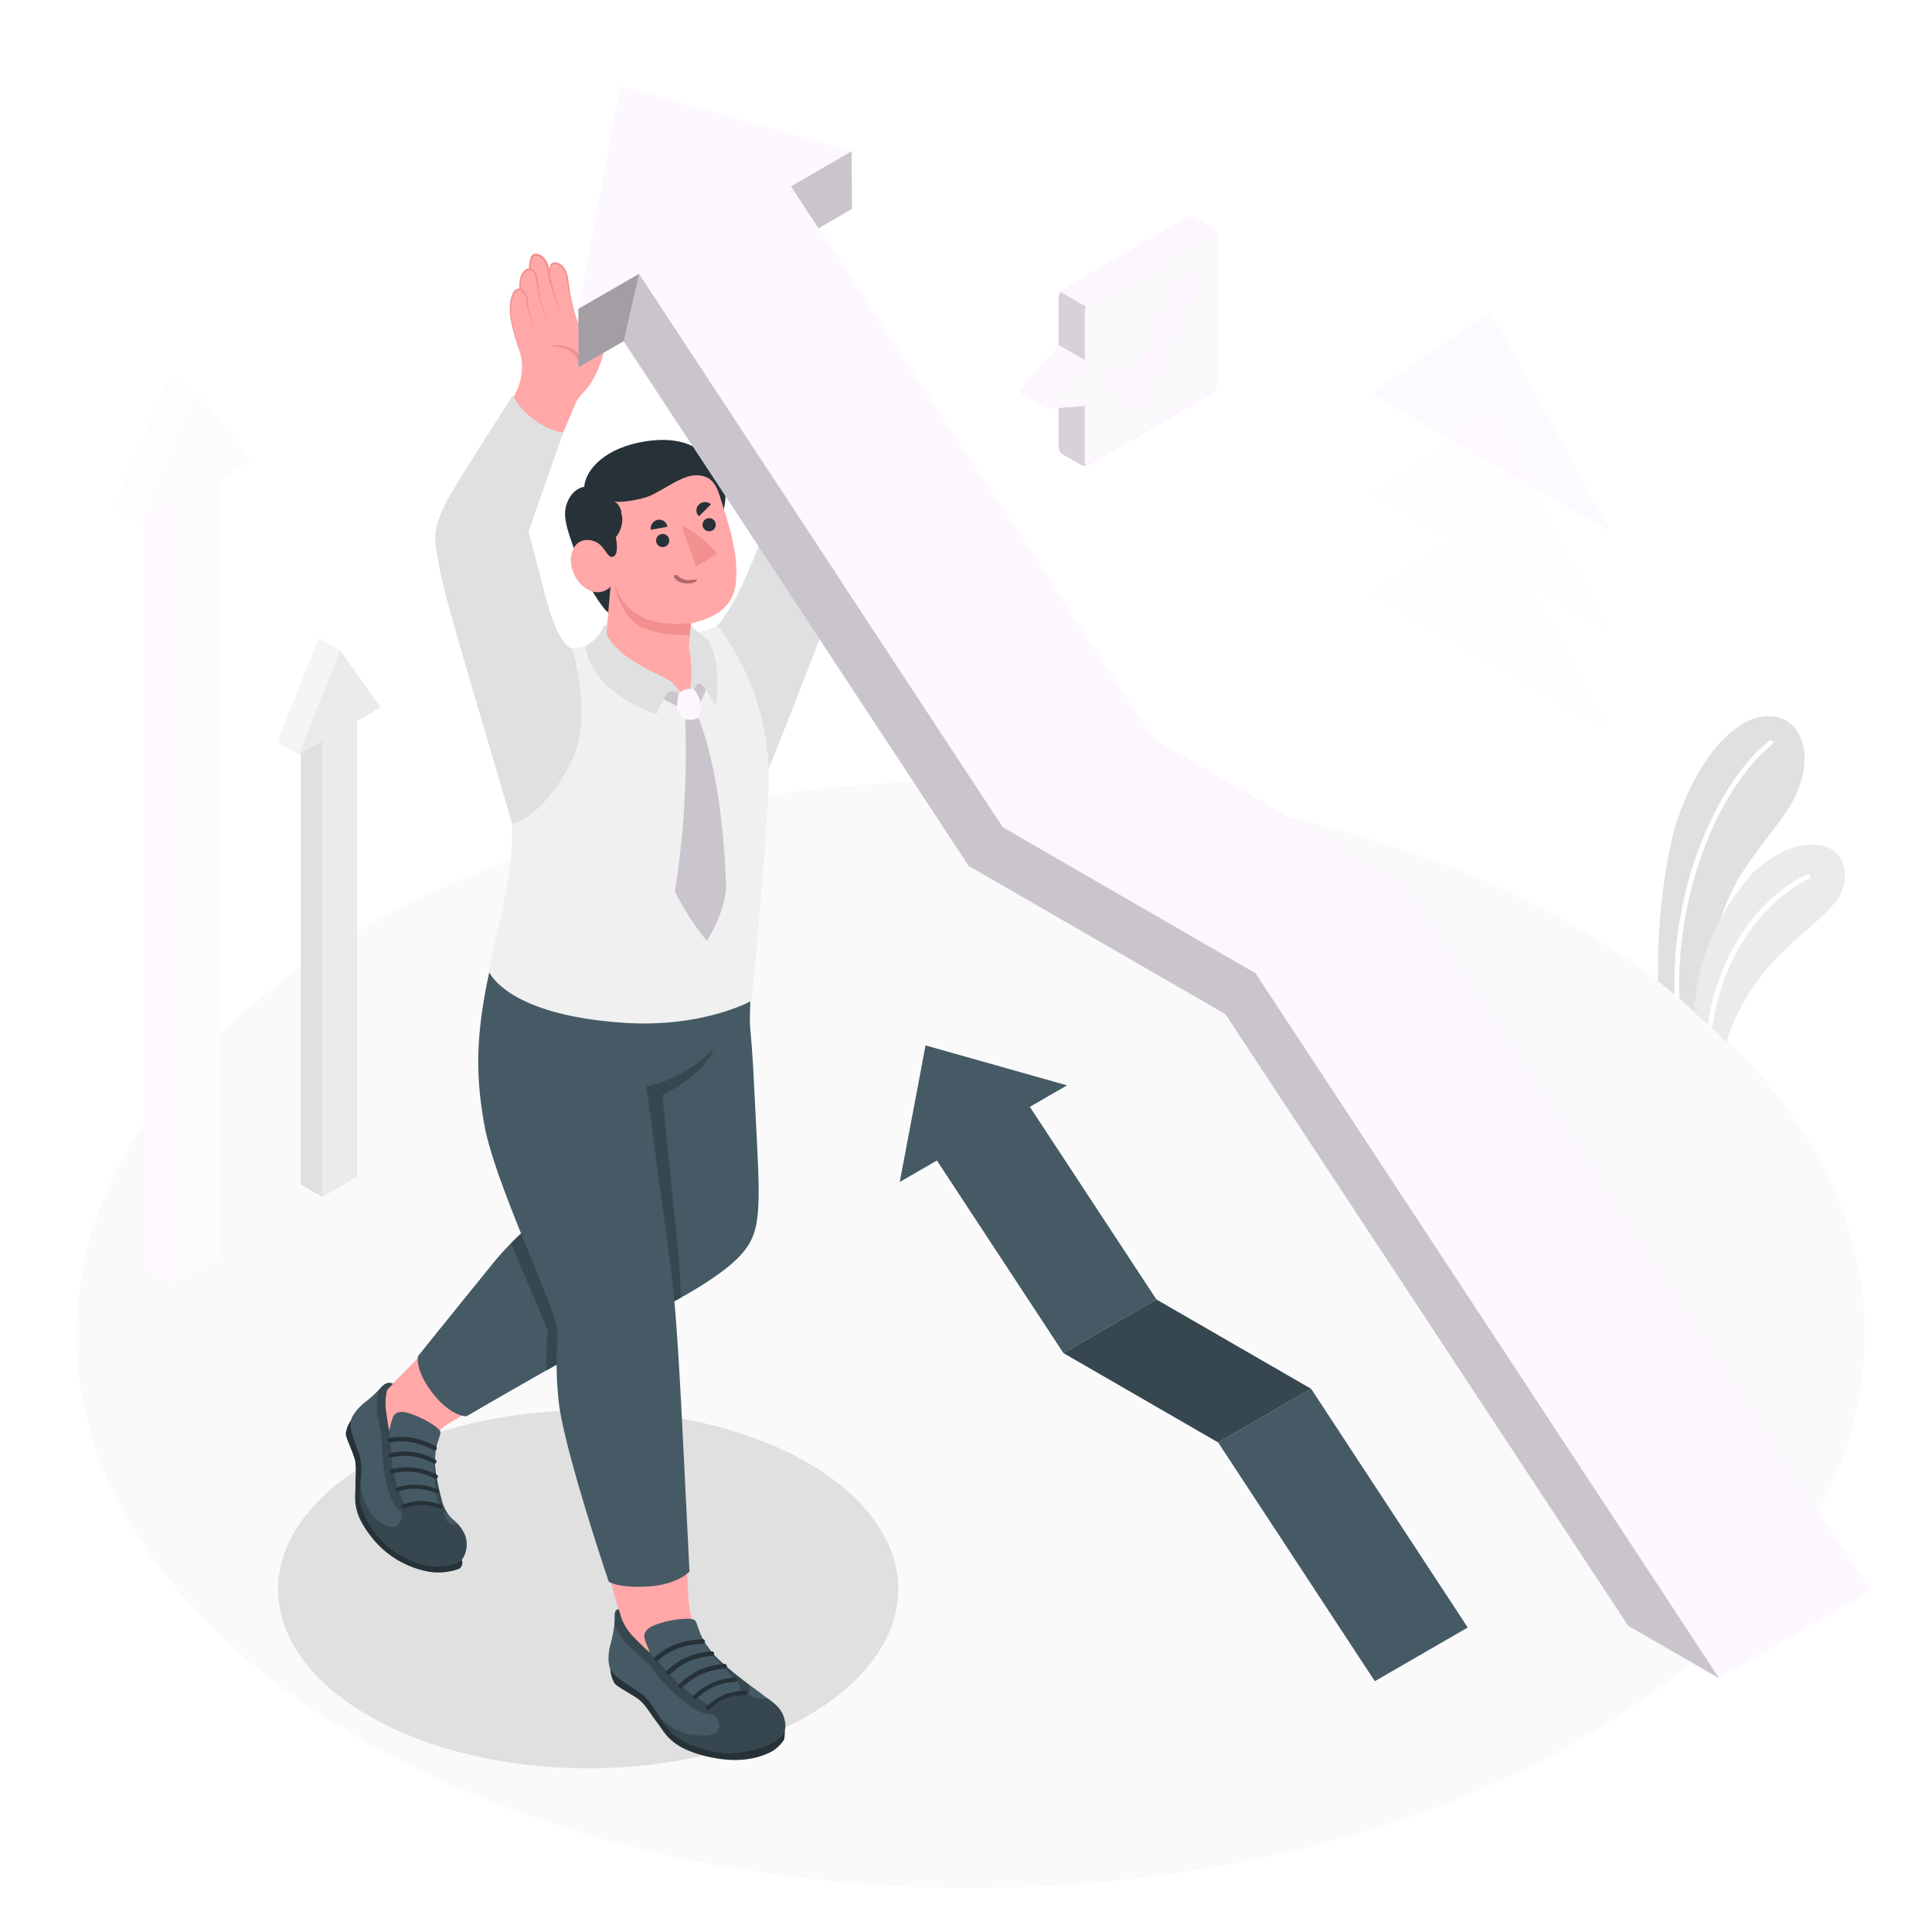<svg class="animated" id="freepik_stories-directing-the-arrow-up" xmlns="http://www.w3.org/2000/svg" viewBox="0 0 500 500" version="1.1" xmlns:xlink="http://www.w3.org/1999/xlink" xmlns:svgjs="http://svgjs.com/svgjs"><style>svg#freepik_stories-directing-the-arrow-up:not(.animated) .animable {opacity: 0;}svg#freepik_stories-directing-the-arrow-up.animated #freepik--arrow-2--inject-4 {animation: 1.5s Infinite  linear floating;animation-delay: 0s;}svg#freepik_stories-directing-the-arrow-up.animated #freepik--arrows-1--inject-4 {animation: 1.5s Infinite  linear floating;animation-delay: 0s;}            @keyframes floating {                0% {                    opacity: 1;                    transform: translateY(0px);                }                50% {                    transform: translateY(-10px);                }                100% {                    opacity: 1;                    transform: translateY(0px);                }            }        </style><g id="freepik--Floor--inject-4" class="animable" style="transform-origin: 251.23px 345.34px;"><ellipse id="freepik--floor--inject-4" cx="251.23" cy="345.34" rx="231.43" ry="143.29" style="fill: rgb(250, 250, 250); transform-origin: 251.23px 345.34px;" class="animable"></ellipse></g><g id="freepik--Shadow--inject-4" class="animable" style="transform-origin: 152.22px 411.31px;"><ellipse id="freepik--shadow--inject-4" cx="152.22" cy="411.31" rx="80.27" ry="46.34" style="fill: rgb(224, 224, 224); transform-origin: 152.22px 411.31px;" class="animable"></ellipse></g><g id="freepik--Plants--inject-4" class="animable" style="transform-origin: 453.252px 227.56px;"><g id="freepik--plants--inject-4" class="animable" style="transform-origin: 453.252px 227.56px;"><path d="M463.6,208c-2.77,4.85-8.86,11.55-13.14,18.57-5.21,8.55-9,20-9.07,38-3.76-3.57-7.78-7.08-12.05-10.49l-.25-.22a161,161,0,0,1,2.71-32.45c3.11-17.84,14.16-34.94,24.68-36C466.31,184.33,470.51,195.88,463.6,208Z" style="fill: rgb(224, 224, 224); transform-origin: 448.037px 224.955px;" id="el3g69lwhbfc" class="animable"></path><path d="M458.62,192.71c-12.64,10.09-25.1,36.42-24,66.11-.42-.4-.85-.81-1.29-1.21-.72-29.6,11.82-55.78,24.51-65.88a.61.61,0,0,1,.87.09A.62.62,0,0,1,458.62,192.71Z" style="fill: rgb(255, 255, 255); transform-origin: 446.079px 225.204px;" id="elkslxbyzxr6" class="animable"></path><path d="M476.89,230.07c-1.89,6.22-13.9,12.76-21.6,23.13a55.51,55.51,0,0,0-8.57,16.58q-3.93-4.06-8.28-8c1.19-16.76,8.18-27.44,14.37-35,2.2-2.71,8.25-6.47,10.69-7.25C474.34,216,479.16,222.59,476.89,230.07Z" style="fill: rgb(235, 235, 235); transform-origin: 457.94px 244.165px;" id="elekx3vi2hkio" class="animable"></path><path d="M468.2,227.46c-7.61,3.38-21.87,15.61-25.1,38.69L442,265.07c3.45-22.95,17.38-35.07,25.7-38.77a.62.62,0,0,1,.83.32A.64.64,0,0,1,468.2,227.46Z" style="fill: rgb(255, 255, 255); transform-origin: 455.291px 246.197px;" id="elcfbs06xnh6b" class="animable"></path></g></g><g id="freepik--arrows-3--inject-4" class="animable" style="transform-origin: 63.95px 214.82px;"><g id="freepik--Arrows--inject-4" class="animable" style="transform-origin: 63.95px 214.82px;"><g id="freepik--Arrow--inject-4" class="animable" style="transform-origin: 47.22px 214.82px;"><polygon points="37.55 327.72 44.86 331.94 56.89 325 56.89 123.92 64.91 119.29 51.15 101.92 43.84 97.7 29.53 131.28 36.84 135.5 37.55 135.09 37.55 327.72" style="fill: rgb(253, 246, 255); transform-origin: 47.22px 214.82px;" id="elwpffndkltln" class="animable"></polygon><g id="el0eloheui4c5i"><polygon points="37.55 327.72 44.86 331.94 56.89 325 56.89 123.92 64.91 119.29 51.15 101.92 43.84 97.7 29.53 131.28 36.84 135.5 37.55 135.09 37.55 327.72" style="fill: rgb(255, 255, 255); opacity: 0.7; transform-origin: 47.22px 214.82px;" class="animable"></polygon></g><polygon id="freepik--down-arrow--inject-4" points="44.86 331.94 56.89 325 56.89 123.92 64.91 119.29 51.15 101.92 36.84 135.5 44.86 130.87 44.86 331.94" style="fill: rgb(253, 246, 255); transform-origin: 50.875px 216.93px;" class="animable"></polygon><g id="freepik--down-arrow--inject-4"><polygon points="44.86 331.94 56.89 325 56.89 123.92 64.91 119.29 51.15 101.92 36.84 135.5 44.86 130.87 44.86 331.94" style="fill: rgb(255, 255, 255); opacity: 0.5; transform-origin: 50.875px 216.93px;" class="animable"></polygon></g><polygon points="37.55 327.72 44.86 331.94 44.86 130.87 37.55 135.09 37.55 327.72" style="fill: rgb(253, 246, 255); transform-origin: 41.205px 231.405px;" id="elrw40dex0lo" class="animable"></polygon><g id="elbx1f92cv8gf"><polygon points="37.55 327.72 44.86 331.94 44.86 130.87 37.55 135.09 37.55 327.72" style="fill: rgb(255, 255, 255); opacity: 0.3; transform-origin: 41.205px 231.405px;" class="animable"></polygon></g></g><g id="freepik--arrow--inject-4" class="animable" style="transform-origin: 85.115px 237.475px;"><polygon points="77.87 306.56 83.34 309.73 92.36 304.52 92.36 186.58 98.37 183.11 88.06 168.39 82.58 165.22 71.86 192.09 77.33 195.25 77.87 194.95 77.87 306.56" style="fill: rgb(224, 224, 224); transform-origin: 85.115px 237.475px;" id="elb04p09uf3wc" class="animable"></polygon><polygon points="77.33 195.25 88.06 168.39 82.58 165.22 71.86 192.09 77.33 195.25" style="fill: rgb(245, 245, 245); transform-origin: 79.96px 180.235px;" id="elw2zc2gfxjvc" class="animable"></polygon><polygon id="freepik--down-arrow--inject-4" points="83.34 309.73 92.36 304.52 92.36 186.58 98.37 183.11 88.06 168.39 77.33 195.25 83.34 191.78 83.34 309.73" style="fill: rgb(235, 235, 235); transform-origin: 87.85px 239.06px;" class="animable"></polygon></g></g></g><g id="freepik--arrow-2--inject-4" class="animable" style="transform-origin: 306.355px 352.82px;"><g id="freepik--arrow--inject-4" class="animable" style="transform-origin: 306.355px 352.82px;"><polygon points="355.8 435.09 315.26 373.31 339.32 359.42 379.85 421.2 355.8 435.09" style="fill: rgb(69, 90, 100); transform-origin: 347.555px 397.255px;" id="el0yzb2fgtnurb" class="animable"></polygon><polygon points="315.26 373.31 275.2 350.17 299.25 336.28 339.32 359.42 315.26 373.31" style="fill: rgb(55, 71, 79); transform-origin: 307.26px 354.795px;" id="el45g6njrbs4a" class="animable"></polygon><polygon points="299.27 336.28 266.52 286.45 276.16 280.89 239.53 270.55 232.86 305.89 242.47 300.34 275.21 350.17 299.27 336.28" style="fill: rgb(69, 90, 100); transform-origin: 266.065px 310.36px;" id="eluzcqp7f7j" class="animable"></polygon></g></g><g id="freepik--Character--inject-4" class="animable" style="transform-origin: 156.647px 255.018px;"><g id="freepik--character--inject-4" class="animable" style="transform-origin: 156.647px 255.018px;"><g id="freepik--Bottom--inject-4" class="animable" style="transform-origin: 146.38px 348.022px;"><path d="M114.83,401.57a5.61,5.61,0,0,0,.36-3.59,21.49,21.49,0,0,0-2-5c-2.94-6.42-2.61-13.25-.9-20.1.76-3.05,3.87-4.49,6.49-6.08,5.33-3.23,14.13-8.66,14.13-8.66l-12.77-19.3c-8.26,9-18.53,19.29-18.53,19.29l-1.51,1.56c-.36.43-.56.94-.88,1.36a12.69,12.69,0,0,1-1.54,1.48l-3.07,2.93a7.75,7.75,0,0,0-2.23,2.93c-.75,2.19.54,4.48,1.25,6.69,1.14,3.59.72,7.45.81,11.22a14.65,14.65,0,0,0,.34,3,13.15,13.15,0,0,0,2.73,5,29.63,29.63,0,0,0,10.11,8,7.7,7.7,0,0,0,4.19.65A4.15,4.15,0,0,0,114.83,401.57Z" style="fill: rgb(255, 168, 167); transform-origin: 112.532px 370.925px;" id="elr2le6ydbotp" class="animable"></path><path d="M90.74,367.69a8.28,8.28,0,0,0-1.23,3.11c-.27,1.14,2.29,5.63,2.48,7.89s0,3,0,5.92c0,3.24-1,6.6,4,13a24.4,24.4,0,0,0,15.2,9.19,15.88,15.88,0,0,0,7.69-.81,1.93,1.93,0,0,0,.58-2.39C118,401.43,90.74,367.69,90.74,367.69Z" style="fill: rgb(38, 50, 56); transform-origin: 104.572px 387.324px;" id="elbfuw32gxus5" class="animable"></path><path d="M113.94,370.46c.17.79-.38,1.72-.84,3.41a19.4,19.4,0,0,0-.32,7.26c.37,2.28.87,4.54,1.45,6.77a9.87,9.87,0,0,0,3,5.33,11,11,0,0,1,3,3.79c1.15,2.5.37,6.42-1.75,7.4s-6.47,1.18-8.83.56a28.28,28.28,0,0,1-7.36-3.35c-4.31-2.61-8.88-9.62-9.08-13.5s.5-6.74.21-9.68-3.24-7.91-2.64-10.76c.48-1.91,2.61-3.93,3.44-4.59a35,35,0,0,0,4.38-4c1-1.16,2-1.5,3.08-1l-1.51,1.56c-1,3.58-.85,4.32-.7,5.91.19,2.11.91,3,1.22,4.66.75-2.36.74-4.28,2.39-4.69.91-.23,1.86-.28,4.91,1S113.78,369.76,113.94,370.46Z" style="fill: rgb(69, 90, 100); transform-origin: 105.73px 381.605px;" id="elqr971zbhbg" class="animable"></path><path d="M118.26,394.23a1.29,1.29,0,0,1-1.2.27,3.06,3.06,0,0,1-1.73-1.34,10.54,10.54,0,0,1-.78-3s-1-1.12-4.63-1.12a22.87,22.87,0,0,0-6.22.69s.24,1.51.25,2.1c0,1.39-.47,2.82-1.58,3.19-2,.66-5-1.57-6.05-2.88a15.27,15.27,0,0,1-2.58-5.69,16.77,16.77,0,0,1-.49-2.6,39.53,39.53,0,0,0-.08,4.29c.2,3.88,4.77,10.89,9.08,13.5a28.28,28.28,0,0,0,7.36,3.35c2.36.62,6.63.48,8.83-.56s2.9-4.9,1.75-7.4A10.12,10.12,0,0,0,118.26,394.23Z" style="fill: rgb(55, 71, 79); transform-origin: 106.941px 394.605px;" id="eli437gpzt1f" class="animable"></path><path d="M113.92,390a3.29,3.29,0,0,0,1.83,1.67.07.07,0,0,0,0-.05,11.45,11.45,0,0,1-1.53-3.69c-.58-2.23-1.08-4.49-1.45-6.77a19,19,0,0,1-.16-4.11h0c-.34.42-.25,1.29-.27,1.79A45.74,45.74,0,0,0,113,387,9.62,9.62,0,0,0,113.92,390Z" style="fill: rgb(55, 71, 79); transform-origin: 114.046px 384.36px;" id="els10pb2omo1" class="animable"></path><path d="M97.52,364.74A17.83,17.83,0,0,1,98,359.8l.6-.66c1-1.16,2-1.5,3.08-1l-1.51,1.56a15,15,0,0,0-.29,5.23c.35,2.39.5,3.69.81,5.34.74,5.46.3,7.54,1.56,12.48s3.41,7.77,2.84,8.29-2.12.5-3.81-3.2-2.45-10.71-2.42-14.18S97.77,368.24,97.52,364.74Z" style="fill: rgb(55, 71, 79); transform-origin: 101.344px 374.599px;" id="elogxb20brjk7" class="animable"></path><path d="M104.22,390.38a.44.44,0,0,0,.3,0,12.16,12.16,0,0,1,9.38.08.52.52,0,0,0,.65-.3.52.52,0,0,0-.31-.65,13.09,13.09,0,0,0-10-.09.51.51,0,0,0-.32.64A.49.49,0,0,0,104.22,390.38Z" style="fill: rgb(38, 50, 56); transform-origin: 109.236px 389.48px;" id="elltfzp1cwtq" class="animable"></path><path d="M102.62,386a.48.48,0,0,0,.29,0,13.59,13.59,0,0,1,10,.47.51.51,0,0,0,.67-.3.52.52,0,0,0-.3-.67,14.58,14.58,0,0,0-10.61-.5.52.52,0,0,0,0,1Z" style="fill: rgb(38, 50, 56); transform-origin: 107.953px 385.37px;" id="el10wq6uuv7s5" class="animable"></path><path d="M101.23,381.33a.58.58,0,0,0,.32,0,15.44,15.44,0,0,1,11.08,1.36.57.57,0,0,0,.49-1,16.53,16.53,0,0,0-11.79-1.45.57.57,0,0,0-.45.67A.56.56,0,0,0,101.23,381.33Z" style="fill: rgb(38, 50, 56); transform-origin: 107.102px 381.226px;" id="elsolh1l1yu6" class="animable"></path><path d="M101,377.17a.55.55,0,0,0,.31,0,15,15,0,0,1,10.81,1.55.56.56,0,1,0,.49-1,16.14,16.14,0,0,0-11.5-1.65.56.56,0,0,0-.11,1.07Z" style="fill: rgb(38, 50, 56); transform-origin: 106.814px 377.234px;" id="elo4hhdci92c" class="animable"></path><path d="M100.72,373.29a.65.65,0,0,0,.31,0c4-.7,7.07-.06,11.25,2a.56.56,0,0,0,.5-1c-4.39-2.2-7.67-2.87-11.94-2.14a.56.56,0,0,0-.12,1.07Z" style="fill: rgb(38, 50, 56); transform-origin: 106.717px 373.601px;" id="el6kvwboo6h23" class="animable"></path><path d="M195.64,240.56s-2,19.51-1.48,25.58c.73,8.15.8,11,1.22,19.25,1.42,27.56,2.06,33.27-3.9,39.65-4.35,4.67-13.74,10.13-18.4,12.45-18.33,9.11-52.36,29.05-52.36,29.05s-4.08.16-8.93-6.22c-4.54-6-3.6-9.36-3.6-9.36s7.85-9.81,19.26-23.86,23.94-19,23.94-19l-9-66.93Z" style="fill: rgb(69, 90, 100); transform-origin: 152.226px 303.55px;" id="ellhx7orc2y2" class="animable"></path><path d="M144.79,258.79l6.6,49.31s-9.34,3.76-19.16,13.67c4.8,11.26,9.57,22.57,9.57,22.57a72.33,72.33,0,0,0-.35,10.29c10.51-5.95,22.87-12.78,31.63-17.14.89-.44,2-1,3.12-1.64-.11-5.67-.72-13.08-1.73-22.27-1.2-10.93-3-30.15-3-30.15,15.41-8.13,14.57-15.31,15.41-22.62l-42.11-2Z" style="fill: rgb(55, 71, 79); transform-origin: 159.555px 306.71px;" id="elhcurq81ddwt" class="animable"></path><path d="M187.34,432.26s-8.41-5-9.22-19.23-1.27-30.94-1.27-30.94l-26.51.42,9.75,34,.72,2.38s-2.41,13.24,8,14.47C174.13,434,187.34,432.26,187.34,432.26Z" style="fill: rgb(255, 168, 167); transform-origin: 168.84px 407.796px;" id="el0vpsxvh6rw2" class="animable"></path><path d="M157.94,432a9,9,0,0,0,1,3.47c.51,1.15,5.64,3.35,7.28,5.17s1.9,2.6,3.82,5.12c2.12,2.79,3.43,6.34,12,8.58s14.15.82,17.76-1.09a9.27,9.27,0,0,0,3.13-3.06s1-4.85-1.73-5.7S157.94,432,157.94,432Z" style="fill: rgb(38, 50, 56); transform-origin: 180.524px 443.742px;" id="elo6iptxp2tul" class="animable"></path><path d="M179.71,419.23c.66.57.79,1.73,1.5,3.48a21,21,0,0,0,4.45,6.46c9.87,9.36,16.66,10.78,17.48,17.46.3,2.44-2.57,5.93-13.17,7-5.41.57-13.91-2.48-16.61-5.7s-4-6.12-6.13-8.46-7.95-4.7-9.29-7.53c-.83-2-.32-5.09,0-6.2a36.87,36.87,0,0,0,1.18-6.26c.07-1.62-.24-2.76,1-3l.75,2.46c1.5,3.7,2.08,4.27,3.25,5.54,1.53,1.69,2.74,2,4.09,3.22-.9-2.53-2.16-4.17-1-5.6.63-.79,1.41-1.44,4.86-2.36S179.11,418.73,179.71,419.23Z" style="fill: rgb(69, 90, 100); transform-origin: 180.325px 435.09px;" id="elprpc9sss3on" class="animable"></path><path d="M190,453.66c-5.41.57-13.91-2.48-16.61-5.71A35.2,35.2,0,0,1,171,444.6c.2.19.39.4.57.56.39.34.79.67,1.21,1a12,12,0,0,0,5.48,2.64c1.81.24,6.27,1,7.54-.89.71-1,.23-2.62-.72-3.78-.4-.49-1.59-1.64-1.59-1.64a19.9,19.9,0,0,1,5.1-3.69c3.55-1.62,3.89-1.26,3.89-1.26a8.57,8.57,0,0,0,2.37,1.6,6.64,6.64,0,0,0,2.71.57,4.3,4.3,0,0,0,1-.23c2.53,1.74,4.53,3.49,4.71,7.15C203.22,449.08,200.64,452.54,190,453.66Z" style="fill: rgb(55, 71, 79); transform-origin: 187.135px 445.617px;" id="elcg9jw8kzuoq" class="animable"></path><path d="M182.87,425.75s0,0,0,0a4.71,4.71,0,0,0,.91,1.69,49.25,49.25,0,0,0,5.92,6.59,6.91,6.91,0,0,1,1.84,2.79,6.65,6.65,0,0,0,.28,1.34.78.78,0,0,0,.8.55A1.46,1.46,0,0,0,194,438a2.11,2.11,0,0,0,0-1.22c-.05-.27-.11-.53-.18-.79a86.26,86.26,0,0,1-8.18-6.79A19.61,19.61,0,0,1,182.87,425.75Z" style="fill: rgb(55, 71, 79); transform-origin: 188.48px 432.233px;" id="el201129cfiio" class="animable"></path><path d="M161.85,425a19.85,19.85,0,0,1-2.85-4.54c0-.35.08-.68.09-1,.07-1.62-.24-2.76,1-3l.75,2.46A16.26,16.26,0,0,0,164,423.7c1.85,1.83,2.83,2.84,4.18,4.07,4.19,4.21,5.17,6.29,9.47,9.72s8,4.46,7.85,5.28-1.49,1.81-5.36-.27-9.09-7.61-11.33-10.62S164.35,427.86,161.85,425Z" style="fill: rgb(55, 71, 79); transform-origin: 172.252px 430.099px;" id="elxm78xi9pss" class="animable"></path><path d="M183.22,442.56a.51.51,0,0,0,.29-.13c3-2.55,5-3.58,9.39-3.78a.56.56,0,0,0,.52-.57.54.54,0,0,0-.57-.52c-4.66.21-6.89,1.33-10,4.05a.54.54,0,0,0,.42.95Z" style="fill: rgb(38, 50, 56); transform-origin: 188.038px 440.062px;" id="elgichaewtwzc" class="animable"></path><path d="M180.07,439.72a.62.62,0,0,0,.28-.14,14.63,14.63,0,0,1,9.88-4.28.55.55,0,0,0,.51-.61.57.57,0,0,0-.61-.51,15.74,15.74,0,0,0-10.52,4.57.56.56,0,0,0-.05.79A.59.59,0,0,0,180.07,439.72Z" style="fill: rgb(38, 50, 56); transform-origin: 185.082px 436.952px;" id="elouogm0yxi3o" class="animable"></path><path d="M176.3,436.92a.64.64,0,0,0,.31-.15,16.62,16.62,0,0,1,11-4.93.62.62,0,0,0-.13-1.23c-5.38.58-8.19,2-11.7,5.25a.62.62,0,0,0,0,.87A.61.61,0,0,0,176.3,436.92Z" style="fill: rgb(38, 50, 56); transform-origin: 181.861px 433.767px;" id="elzwi5jalmlu" class="animable"></path><path d="M173.13,433.47a.57.57,0,0,0,.3-.15,16.21,16.21,0,0,1,10.79-4.73.61.61,0,1,0-.12-1.21,17.44,17.44,0,0,0-11.48,5,.62.62,0,0,0,0,.86A.6.6,0,0,0,173.13,433.47Z" style="fill: rgb(38, 50, 56); transform-origin: 178.633px 430.421px;" id="elu4g638xy4ha" class="animable"></path><path d="M170,429.86a.52.52,0,0,0,.3-.14c3.35-2.86,6.53-4,11.57-4.31a.63.63,0,0,0,.56-.65.62.62,0,0,0-.65-.56c-5.29.38-8.71,1.57-12.26,4.6a.6.6,0,0,0,.48,1.06Z" style="fill: rgb(38, 50, 56); transform-origin: 175.862px 427.034px;" id="elmrt5g1ujjrg" class="animable"></path><path d="M192.82,240.56s3.8,12.64-2,22.83c-7.67,13.45-19.25,16.88-23.53,17.79,0,0,4.52,33.87,6.16,45.86,1,7.67,1.8,15.91,3.08,41.16.81,16.1,1.9,38.51,1.9,38.51s-3,3.45-11,3.88c-7.47.41-9.89-1.25-9.89-1.25s-11.12-32.91-12.86-45.82a93.42,93.42,0,0,1-.32-18.44c0-5.56-16.21-38.46-19-53.92s-2.1-27.36,3.73-49.84Z" style="fill: rgb(69, 90, 100); transform-origin: 158.909px 325.608px;" id="elatwrsefbjmv" class="animable"></path></g><g id="freepik--Top--inject-4" class="animable" style="transform-origin: 168.214px 159.714px;"><g id="freepik--Arm--inject-4" class="animable" style="transform-origin: 203.22px 127.776px;"><path d="M208,80.72c1.24-2.75,4-8.45,4-12.35,0-4.73-2.09-4.25-2.09-4.25.85-3.92-1-5.43-1.93-5.44a8,8,0,0,0-.12-3c-.38-1.37-2.12-1.07-3.43.22-1.05,1-1.62,4-1.62,4s.46-3.18-.87-3.41-2.85.54-3.7,3c-.58,1.63-.7,4.21-3.38,9.92s-2.39,4.62-3.3.85-2.39-5.14-4.2-5.08c-1.47,0-.66,4.53-.79,8.64a24.39,24.39,0,0,0,1.5,10c1.38,4.29,3.59,5.54,4.39,8,1.83,5.74,9.31,36.44,9.31,36.44s-1.49,4.45-5.31,13.93c-2.46,6.12-6,16.92-10.69,19.77-4.24,16,4.77,32.62,13.18,35.19,1.06-2.35,11.64-27.91,20.29-51.74,1.4-3.85,4-12.58,4.12-15.69s-1.05-6.18-2.25-9.58c-1.3-3.73-11-23.6-13-29.57a14.37,14.37,0,0,1-.05-9.89" style="fill: rgb(255, 168, 167); transform-origin: 204.028px 125.967px;" id="eld9v6nels53i" class="animable"></path><path d="M193.6,97.67c7,2.75,14.46-2.23,15.48-4.33,0,0,8.66,17.1,11.65,24.4,3.59,8.79,4,10.69,1.42,19.82-3.25,11.52-24,63.44-24,63.44-15.66-11.76-19-32.49-12.11-39.55,0,0,2.24-2.26,5.79-9.59s9.56-23.59,9.56-23.59Z" style="fill: rgb(224, 224, 224); transform-origin: 203.22px 147.17px;" id="ela44jx4eynaa" class="animable"></path><path d="M194.8,69.43A44.28,44.28,0,0,0,196.73,65a38.47,38.47,0,0,0,1.36-4.68c.39-1.5,1.23-3.13,2.76-3.52a2.27,2.27,0,0,1,1.1,0,1.07,1.07,0,0,1,.57.82,7.12,7.12,0,0,1,0,2.35.19.19,0,0,0,.17.22A.21.21,0,0,0,203,60a14.15,14.15,0,0,1,.83-2.71,3.62,3.62,0,0,1,1.81-2c.8-.44,1.86-.38,2,.55a7.37,7.37,0,0,1,.11,2.77.24.24,0,0,0,.21.27h0a1.77,1.77,0,0,1,1.15.73,3.38,3.38,0,0,1,.64,1.35,7.17,7.17,0,0,1-.05,3.09.19.19,0,0,0,.16.22h.08c.62-.09,1.21.53,1.44,1.21a7.52,7.52,0,0,1,.41,2.18,13.39,13.39,0,0,1-.56,4.48A62.93,62.93,0,0,1,208,80.72a54.93,54.93,0,0,0,3.48-8.48,14,14,0,0,0,.62-4.56,7.52,7.52,0,0,0-.41-2.3,1.87,1.87,0,0,0-1.86-1.45l.23.23a7.51,7.51,0,0,0,.08-3.27,4,4,0,0,0-.7-1.53,2.18,2.18,0,0,0-1.5-.91l.23.27a8,8,0,0,0-.09-3,1.4,1.4,0,0,0-1.13-1.15,2.5,2.5,0,0,0-1.54.31,4,4,0,0,0-2,2.2,13.93,13.93,0,0,0-.83,2.81L203,60a7,7,0,0,0-.08-2.5,1.38,1.38,0,0,0-.8-1.06,2.49,2.49,0,0,0-1.3,0c-1.74.49-2.56,2.25-3,3.78s-.74,3.16-1.25,4.7A47,47,0,0,1,194.8,69.43Z" style="fill: rgb(242, 143, 143); transform-origin: 203.453px 67.636px;" id="el9z0k22p4msq" class="animable"></path><path d="M209.79,63.88a3.56,3.56,0,0,0-2.18,2.49,7.86,7.86,0,0,0-.28,1.62,7.65,7.65,0,0,1-.42,1.52,49.91,49.91,0,0,1-2.77,5.82,51.14,51.14,0,0,0,3-5.73,7.48,7.48,0,0,0,.5-1.56,7.47,7.47,0,0,1,.32-1.55,3.14,3.14,0,0,1,2-2.13Z" style="fill: rgb(242, 143, 143); transform-origin: 207.05px 69.605px;" id="elmyvizt08t8n" class="animable"></path><path d="M207.93,58.43a2.06,2.06,0,0,0-1.77,1.23,7.82,7.82,0,0,0-.71,1.94,28.39,28.39,0,0,1-1,3.89A38.64,38.64,0,0,1,203,69.24l-1.75,3.63,1.86-3.58a34.76,34.76,0,0,0,1.56-3.72,27.71,27.71,0,0,0,1.12-3.88,7.13,7.13,0,0,1,.72-1.81,1.6,1.6,0,0,1,1.37-1Z" style="fill: rgb(242, 143, 143); transform-origin: 204.59px 65.65px;" id="el1hzki3f40pd" class="animable"></path><path d="M202.52,59.87c-.61,1.78-1.32,3.53-2.06,5.27s-1.51,3.46-2.41,5.12c1-1.62,1.81-3.32,2.64-5s1.6-3.43,2.3-5.2Z" style="fill: rgb(242, 143, 143); transform-origin: 200.52px 65.065px;" id="el3obxz1tcenk" class="animable"></path><path d="M191.5,70.28c.59,2.44.68,3.75,1.4,2.83h0c-1.32,2.28-2.21,2.76-2.05,1.46a35,35,0,0,0,.36-3.84,9.48,9.48,0,0,0-.57-3A13.87,13.87,0,0,1,191.5,70.28Z" style="fill: rgb(242, 143, 143); transform-origin: 191.77px 71.506px;" id="el5y6x4xa5uy" class="animable"></path><path d="M195.18,77.89a7.87,7.87,0,0,1,5.16-.09c.11,0,0,.21-.11.19-2.33-.32-5.17.15-6.72,2.09a13.41,13.41,0,0,0-1.14,1.84c-.09.17-.27.35-.43.26s-.1-.22-.09-.34A4.59,4.59,0,0,1,195.18,77.89Z" style="fill: rgb(242, 143, 143); transform-origin: 196.108px 79.806px;" id="elqouo7r26n6" class="animable"></path></g><g id="freepik--Chest--inject-4" class="animable" style="transform-origin: 162.673px 213.438px;"><path id="freepik--chest--inject-4" d="M164.77,165.06c-11,.94-17.21,4.26-20.8,2.2-5.44-3.14-7.88,1.32-7.88,1.32s-7.66,13.22-4.57,29.36c1.38,7.17,1.12,20.54.71,24-1.42,12-3.43,18.38-5.85,29.2,0,0,4.05,11.56,35.38,13.58C182,266,194.53,259,194.53,259s3.89-41,4.41-55.92a64.85,64.85,0,0,0-13.13-41c-.11-.12-.36-.07-.36-.07C178.93,164.93,174.74,164.21,164.77,165.06Z" style="fill: rgb(240, 240, 240); transform-origin: 162.673px 213.438px;" class="animable"></path></g><polygon points="168.41 179.21 171.55 176.77 178.16 180.49 180.71 174.21 183.45 176.83 179.8 185.18 168.41 179.21" style="fill: rgb(253, 246, 255); transform-origin: 175.93px 179.695px;" id="eluhh32kyd9v" class="animable"></polygon><g id="elpc4u9x8l4ae"><polygon points="168.41 179.21 171.55 176.77 178.16 180.49 180.71 174.21 183.45 176.83 179.8 185.18 168.41 179.21" style="opacity: 0.2; transform-origin: 175.93px 179.695px;" class="animable"></polygon></g><g id="freepik--Head--inject-4" class="animable" style="transform-origin: 168.41px 147.782px;"><path d="M151.19,126s-2.8.22-4.32,3.88c-1.46,3.51-.39,6.67,3.35,16.59a41,41,0,0,0,5.95,10.77,5,5,0,0,0,3.14,2.06l-.94-7.81-.8-5.42s4-4.4,4-8.36c0-5.09-2.22-7.76-2.22-7.76Z" style="fill: rgb(38, 50, 56); transform-origin: 153.906px 142.65px;" id="elleslzy6v2mi" class="animable"></path><path d="M151.19,126c.35-4.47,5.44-10.25,16.15-11.83,8.78-1.3,14,1.41,17.77,6.1,4.17,5.2,2.16,11.71,2.16,11.71l-27.88.79Z" style="fill: rgb(38, 50, 56); transform-origin: 169.472px 123.307px;" id="elbbzeux8oifv" class="animable"></path><path d="M152.54,152.77a4.64,4.64,0,0,0,5.46-.94l-1.36,15.58c4.35,6,16.44,7.57,21.52,14.31,1.32-3.9,1.4-11.56.15-14.14l.56-6.29a29.83,29.83,0,0,0,3.67-1.06c3.41-1.29,7.26-3.72,7.87-9.24.77-6.87-1.18-13.42-4.26-23-.6-1.85-1.61-3.84-3.43-4.53-4.51-1.73-8.2,1.72-14,4.62-2.39,1.2-8.38,2.2-10,1.6,2.39.75,3.46,6.05.66,9.31,0,.28.86,4.07-.44,4.92-1.46,1-2-1.61-3.86-3.11-1.7-1.39-5.71-2-7,2C146.93,146.06,148.73,151,152.54,152.77Z" style="fill: rgb(255, 168, 167); transform-origin: 169.157px 152.358px;" id="el9ovxvytf2hg" class="animable"></path><path d="M166.86,160a13.9,13.9,0,0,1-7.72-8.5c.28,3,3,9.25,7.41,11.06a28.57,28.57,0,0,0,12,1.72l.27-3C174.16,161.7,169.6,161.34,166.86,160Z" style="fill: rgb(242, 143, 143); transform-origin: 168.98px 157.926px;" id="elk6760yylw" class="animable"></path><path d="M172.71,136.33l-4.27.78a2.28,2.28,0,0,1,1.8-2.59A2.12,2.12,0,0,1,172.71,136.33Z" style="fill: rgb(38, 50, 56); transform-origin: 170.561px 135.799px;" id="elzzgxgstjvrn" class="animable"></path><path d="M184,130.53l-3.1,3.08a2.09,2.09,0,0,1-.06-3A2.3,2.3,0,0,1,184,130.53Z" style="fill: rgb(38, 50, 56); transform-origin: 182.117px 131.775px;" id="elhn6c9kiimoo" class="animable"></path><path d="M176.37,136l3.8,10.7,5.35-3.41A26.45,26.45,0,0,0,176.37,136Z" style="fill: rgb(242, 143, 143); transform-origin: 180.945px 141.35px;" id="elma0ickza3xg" class="animable"></path><path d="M180.37,150.14c0-.06-.05-.12-.21-.15a3.72,3.72,0,0,0-1,.11,5.18,5.18,0,0,1-1.8-.06,4.25,4.25,0,0,1-1.25-.5,4.93,4.93,0,0,1-.53-.36c-.21-.16-.37-.39-.64-.4a.45.45,0,0,0-.47.27.58.58,0,0,0,0,.43,3.68,3.68,0,0,0,1.9,1.28,5.09,5.09,0,0,0,3.09,0C180.18,150.52,180.34,150.33,180.37,150.14Z" style="fill: rgb(177, 102, 104); transform-origin: 177.399px 149.888px;" id="elzbn8ti2pzr" class="animable"></path></g><path d="M173.2,139.82a1.7,1.7,0,1,1-1.77-1.63A1.71,1.71,0,0,1,173.2,139.82Z" style="fill: rgb(38, 50, 56); transform-origin: 171.501px 139.889px;" id="el2o22wjfgsml" class="animable"></path><path d="M185.23,135.73a1.7,1.7,0,1,1-1.76-1.63A1.69,1.69,0,0,1,185.23,135.73Z" style="fill: rgb(38, 50, 56); transform-origin: 183.531px 135.799px;" id="elzk0c8qh61z" class="animable"></path><path d="M178.16,181.72a62.81,62.81,0,0,0-4.26-5.12c-1.35-1.27-6.21-2.93-11-6.18s-6-6.38-6-6.38l.19-2.34s-.49-.43-1.27,1.22c-1.21,2.57-4.41,4.39-4.41,4.39a19.4,19.4,0,0,0,5.76,10.16,35.92,35.92,0,0,0,12.72,7.38,31.48,31.48,0,0,1,2.76-5.37C174.18,177.7,176.67,180.19,178.16,181.72Z" style="fill: rgb(224, 224, 224); transform-origin: 164.785px 173.25px;" id="elru0hpezrk4" class="animable"></path><path d="M178.16,181.72s.55-3.95.71-6.24a31.4,31.4,0,0,0-.56-7.9l.51-5.67s1.94,1.8,2.73,2.44a12.43,12.43,0,0,0,1.5,1.06s1.55,2.05,2.3,6.7a31.5,31.5,0,0,1-.17,10.48s-2.75-5-3.93-5.59S179.43,179.23,178.16,181.72Z" style="fill: rgb(224, 224, 224); transform-origin: 181.934px 172.25px;" id="el39vec02fh5x" class="animable"></path><path d="M177.34,186.16a232.08,232.08,0,0,1-2.68,44.6,74,74,0,0,0,8.25,12.76s4.91-7.54,5-14.16c-1-30.4-7.23-43.68-7.23-43.68Z" style="fill: rgb(253, 246, 255); transform-origin: 181.285px 214.6px;" id="elmp4ib03fiv" class="animable"></path><g id="elfoh6okp0u6d"><path d="M177.34,186.16a232.08,232.08,0,0,1-2.68,44.6,74,74,0,0,0,8.25,12.76s4.91-7.54,5-14.16c-1-30.4-7.23-43.68-7.23-43.68Z" style="opacity: 0.2; transform-origin: 181.285px 214.6px;" class="animable"></path></g><path d="M175.64,179.56a3.86,3.86,0,0,1,4-1.14,9.51,9.51,0,0,1,1.69,3.57,6,6,0,0,1-.66,3.69c-.73.64-1.69.74-3.32.48a5.08,5.08,0,0,1-2-2.25C174.91,182.58,175.64,179.56,175.64,179.56Z" style="fill: rgb(253, 246, 255); transform-origin: 178.299px 182.275px;" id="elk2159j6x01n" class="animable"></path><g id="freepik--arm--inject-4" class="animable" style="transform-origin: 135.743px 133.73px;"><path d="M134.68,91.57c-.93-2.87-3-8.83-2.62-12.7.52-4.7,2.53-4,2.53-4-.43-4,1.62-5.28,2.5-5.2a8,8,0,0,1,.44-2.94c.52-1.32,2.22-.84,3.39.58.93,1.14,1.17,4.18,1.17,4.18s-.12-3.21,1.23-3.29,2.78.83,3.37,3.34c.4,1.68.25,4.25,2.3,10.22s1.89,4.85,3.19,1.2,2.92-4.86,4.72-4.61c1.45.2.17,4.57-.14,8.68a24.21,24.21,0,0,1-2.56,9.76c-1.82,4.12-4.15,5.13-5.21,7.53C146.55,109.82,135.5,137,135.5,137s2.68,11.24,5.81,21c1.66,5.13,3.3,6.88,5.55,10,2.51,16.4-6.18,32.15-14.82,33.81-.8-2.45-10-32-14.64-48.11-1.13-3.94-3.69-11.84-3.48-15s2-6,3.55-9.27c1.7-3.56,13.42-22.29,16.11-28a14.38,14.38,0,0,0,1.1-9.83" style="fill: rgb(255, 168, 167); transform-origin: 135.743px 133.882px;" id="elq5fddoin2bp" class="animable"></path><path d="M149,81.75a46.39,46.39,0,0,1-1.45-4.65,41.22,41.22,0,0,1-.85-4.8c-.22-1.53-.88-3.24-2.37-3.8a2.28,2.28,0,0,0-1.09-.11c-.32.06-.52.41-.65.76a6.91,6.91,0,0,0-.29,2.32.22.22,0,0,1-.2.21.2.2,0,0,1-.2-.18,13.75,13.75,0,0,0-.53-2.79,3.61,3.61,0,0,0-1.6-2.14c-.74-.53-1.81-.58-2,.33a7.52,7.52,0,0,0-.4,2.75.23.23,0,0,1-.23.24h0a1.74,1.74,0,0,0-1.22.6,3.42,3.42,0,0,0-.78,1.28,7,7,0,0,0-.29,3.07.19.19,0,0,1-.17.21h-.08c-.62-.16-1.27.4-1.56,1a7.32,7.32,0,0,0-.65,2.13,13.66,13.66,0,0,0,.08,4.51,62.15,62.15,0,0,0,2.28,8.85,53.7,53.7,0,0,1-2.55-8.8,13.72,13.72,0,0,1-.13-4.61,7.46,7.46,0,0,1,.65-2.24,1.87,1.87,0,0,1,2-1.24l-.25.2a7.52,7.52,0,0,1,.27-3.26,3.87,3.87,0,0,1,.86-1.44,2.19,2.19,0,0,1,1.58-.75l-.25.25a8,8,0,0,1,.4-3,1.42,1.42,0,0,1,1.25-1,2.46,2.46,0,0,1,1.5.47,4.1,4.1,0,0,1,1.76,2.4,15,15,0,0,1,.52,2.89l-.4,0a7.2,7.2,0,0,1,.34-2.47,1.41,1.41,0,0,1,.92-1,2.44,2.44,0,0,1,1.29.14c1.68.67,2.31,2.51,2.53,4.07s.4,3.22.74,4.8A47.81,47.81,0,0,0,149,81.75Z" style="fill: rgb(242, 143, 143); transform-origin: 140.467px 78.595px;" id="elommtc4d0ofm" class="animable"></path><path d="M134.68,74.63a3.56,3.56,0,0,1,1.9,2.71,7.61,7.61,0,0,1,.1,1.64,7.82,7.82,0,0,0,.26,1.56,50.8,50.8,0,0,0,2.13,6.07,50.35,50.35,0,0,1-2.37-6,8.51,8.51,0,0,1-.33-1.61,7.28,7.28,0,0,0-.15-1.57,3.19,3.19,0,0,0-1.72-2.33Z" style="fill: rgb(242, 143, 143); transform-origin: 136.785px 80.62px;" id="elrdicb9y2qmg" class="animable"></path><path d="M137.11,69.41a2,2,0,0,1,1.62,1.41,7.5,7.5,0,0,1,.5,2,27.71,27.71,0,0,0,.57,4,36.93,36.93,0,0,0,1,3.88l1.35,3.8-1.47-3.76a37.17,37.17,0,0,1-1.15-3.86,28.6,28.6,0,0,1-.7-4,7,7,0,0,0-.52-1.88,1.6,1.6,0,0,0-1.26-1.09Z" style="fill: rgb(242, 143, 143); transform-origin: 139.6px 76.955px;" id="eldur1nf91rn4" class="animable"></path><path d="M142.33,71.42c.42,1.83.94,3.65,1.49,5.46s1.13,3.6,1.85,5.35c-.8-1.72-1.45-3.5-2.09-5.28s-1.23-3.58-1.73-5.41Z" style="fill: rgb(242, 143, 143); transform-origin: 143.76px 76.825px;" id="el4y66c9rcx9" class="animable"></path><path d="M152.18,83c-.84,2.36-1.08,3.65-1.69,2.66h0c1.07,2.41,1.9,3,1.88,1.67a35.67,35.67,0,0,1,0-3.85,9,9,0,0,1,.89-2.91A12.64,12.64,0,0,0,152.18,83Z" style="fill: rgb(242, 143, 143); transform-origin: 151.875px 84.298px;" id="elqo6fimhl3g" class="animable"></path><path d="M147.71,90.12a8,8,0,0,0-5.12-.64c-.12,0,0,.21.09.21,2.35-.08,5.12.7,6.46,2.79a12.46,12.46,0,0,1,.93,2c.08.17.23.38.4.3s.13-.21.13-.33A4.58,4.58,0,0,0,147.71,90.12Z" style="fill: rgb(242, 143, 143); transform-origin: 146.572px 92.056px;" id="elzv0edtfswme" class="animable"></path></g><path d="M132.72,102.29c2.49,5.29,9.3,9.39,13.06,9.61l-9,25.66s2.4,9,4.05,15.55c1.8,7.08,4.4,14,7.32,14.79,0,0,5.08,17.42.27,27.9-7.15,15.61-15.87,17.39-15.87,17.39S125,187.62,120.08,170.8s-6.39-22.94-7.33-29.65c-.54-3.9.57-7.89,5-15.15S132.72,102.29,132.72,102.29Z" style="fill: rgb(224, 224, 224); transform-origin: 131.557px 157.74px;" id="elbpo0ryzbqj5" class="animable"></path></g></g></g><g id="freepik--arrows-1--inject-4" class="animable animator-active" style="transform-origin: 316.945px 228.3px;"><g id="freepik--arrow--inject-4" class="animable" style="transform-origin: 316.945px 228.3px;"><polygon points="220.39 39.12 220.49 54.05 204.68 63.3 204.66 48.2 220.39 39.12" style="fill: rgb(253, 246, 255); transform-origin: 212.575px 51.21px;" id="el103jp7evfai8" class="animable"></polygon><g id="elz3rl7vrxrqj"><polygon points="220.39 39.12 220.49 54.05 204.68 63.3 204.66 48.2 220.39 39.12" style="opacity: 0.2; transform-origin: 212.575px 51.21px;" class="animable"></polygon></g><polygon points="444.93 434.35 324.93 251.88 364.2 229.21 484.2 411.68 444.93 434.35" style="fill: rgb(253, 246, 255); transform-origin: 404.565px 331.78px;" id="elwomk4jwio9" class="animable"></polygon><g id="elu6osll270e"><polygon points="444.93 434.35 324.93 251.88 364.2 229.21 484.2 411.68 444.93 434.35" style="fill: rgb(255, 255, 255); opacity: 0.2; transform-origin: 404.565px 331.78px;" class="animable"></polygon></g><polygon points="324.93 251.88 259.52 214.09 298.8 191.41 364.2 229.21 324.93 251.88" style="fill: rgb(253, 246, 255); transform-origin: 311.86px 221.645px;" id="elymhq6uq7lzp" class="animable"></polygon><polygon points="298.82 191.41 204.66 48.2 220.39 39.12 160.59 22.25 149.69 79.93 165.38 70.87 259.55 214.09 298.82 191.41" style="fill: rgb(253, 246, 255); transform-origin: 224.255px 118.17px;" id="el1opu6q03tvj" class="animable"></polygon><g id="elym4cp6orl6h"><polygon points="298.82 191.41 204.66 48.2 220.39 39.12 160.59 22.25 149.69 79.93 165.38 70.87 259.55 214.09 298.82 191.41" style="fill: rgb(255, 255, 255); opacity: 0.2; transform-origin: 224.255px 118.17px;" class="animable"></polygon></g><polygon points="149.69 79.93 149.69 95.05 161.39 88.3 250.7 224.11 317.13 262.46 421.37 420.75 444.93 434.35 324.93 251.88 259.52 214.09 165.38 70.87 149.69 79.93" style="fill: rgb(253, 246, 255); transform-origin: 297.31px 252.61px;" id="ellkrnwii2syc" class="animable"></polygon><g id="el0zy713gpfw8h"><polygon points="149.69 79.93 149.69 95.05 161.39 88.3 250.7 224.11 317.13 262.46 421.37 420.75 444.93 434.35 324.93 251.88 259.52 214.09 165.38 70.87 149.69 79.93" style="opacity: 0.2; transform-origin: 297.31px 252.61px;" class="animable"></polygon></g><g id="el1nrbguro3hx"><polygon points="161.39 88.3 165.38 70.87 149.69 79.93 149.69 95.05 161.39 88.3" style="opacity: 0.2; transform-origin: 157.535px 82.96px;" class="animable"></polygon></g></g></g><g id="freepik--Triangles--inject-4" class="animable" style="transform-origin: 385.765px 135.085px;"><g id="freepik--triangles--inject-4" class="animable" style="transform-origin: 385.765px 135.085px;"><g id="elg0vkqh47qg"><polygon points="354.84 101.81 416.69 137.52 385.76 80.71 354.84 101.81" style="fill: rgb(253, 246, 255); opacity: 0.5; transform-origin: 385.765px 109.115px;" class="animable"></polygon></g><g id="eljz1k8j2f9lj"><polygon points="354.84 127.78 416.69 163.49 385.76 106.68 354.84 127.78" style="fill: rgb(253, 246, 255); opacity: 0.3; transform-origin: 385.765px 135.085px;" class="animable"></polygon></g><g id="el0ci39u9nibl"><polygon points="354.84 153.75 416.69 189.46 385.76 132.65 354.84 153.75" style="fill: rgb(253, 246, 255); opacity: 0.1; transform-origin: 385.765px 161.055px;" class="animable"></polygon></g></g></g><g id="freepik--speech-bubble--inject-4" class="animable" style="transform-origin: 289.469px 88.296px;"><g id="freepik--speech-bubble--inject-4" class="animable" style="transform-origin: 289.469px 88.296px;"><g id="freepik--speech-bubble--inject-4" class="animable" style="transform-origin: 289.469px 88.296px;"><path d="M307,56.32,275.11,74.76c-.63.37-1.14,1.25-1.14,2.95v38a2.44,2.44,0,0,0,1.14,2l4.53,2.58a2.54,2.54,0,0,0,2.28,0l31.88-18.44a2.52,2.52,0,0,0,1.13-2V60.85a2.47,2.47,0,0,0-1.14-2l-4.53-2.58A2.57,2.57,0,0,0,307,56.32Z" style="fill: rgb(253, 246, 255); transform-origin: 294.45px 88.296px;" id="elg0t1xlnu9ui" class="animable"></path><g id="elmx68jjg3ds"><path d="M281.92,120.21a2.57,2.57,0,0,1-2.28,0l-4.53-2.58a2.41,2.41,0,0,1-1.14-2v-38a4.24,4.24,0,0,1,.4-2.12l6.75,3.89a2.15,2.15,0,0,0-.34,1.12v39C280.78,120.24,281.25,120.6,281.92,120.21Z" style="opacity: 0.15; transform-origin: 277.94px 97.993px;" class="animable"></path></g><path d="M270.85,105.63c-.72-.43-6.16-3.5-6.34-3.6a1.06,1.06,0,0,1-.22-1.62L274,89.31l6.81,3.9L270.66,104A1.07,1.07,0,0,0,270.85,105.63Z" style="fill: rgb(253, 246, 255); transform-origin: 272.409px 97.47px;" id="elmn6mv7vhii" class="animable"></path><path d="M313.8,60.19,281.92,78.63a2.5,2.5,0,0,0-1.14,2V93.22L270.65,104a1,1,0,0,0,.65,1.74l9.48-.69h0v14.48c0,.72.51,1,1.14.65l31.88-18.44a2.49,2.49,0,0,0,1.13-2V60.85C314.93,60.12,314.43,59.83,313.8,60.19Z" style="fill: rgb(250, 250, 250); transform-origin: 292.626px 90.183px;" id="el7029vxq29b" class="animable"></path><path d="M313.94,61.25V99.8a1.56,1.56,0,0,1-.64,1.12l-31.52,18.23V104l-1.07.08-9.35.68h0s0,0,0-.05L281.51,93.9l.27-.29v-13a1.53,1.53,0,0,1,.64-1.11l31.52-18.24M314.3,60a1,1,0,0,0-.5.16L281.92,78.63a2.5,2.5,0,0,0-1.14,2V93.22L270.65,104a1,1,0,0,0,.65,1.74l9.48-.69h0v14.48c0,.51.26.81.63.81a1,1,0,0,0,.51-.16l31.88-18.44a2.49,2.49,0,0,0,1.13-2V60.85c0-.52-.25-.82-.63-.82Z" style="fill: rgb(253, 246, 255); transform-origin: 292.626px 90.17px;" id="elpau3f79fb39" class="animable"></path></g><path id="freepik--Check--inject-4" d="M307.88,71.07a2.84,2.84,0,0,0-3.71,1.51l-10.7,25.47-2.55-2.48A2.83,2.83,0,1,0,287,99.63L292.5,105a2.79,2.79,0,0,0,2,.8,3.66,3.66,0,0,0,.57,0,2.83,2.83,0,0,0,2-1.68l12.31-29.29A2.83,2.83,0,0,0,307.88,71.07Z" style="fill: rgb(253, 246, 255); transform-origin: 297.799px 88.331px;" class="animable"></path></g></g><defs>     <filter id="active" height="200%">         <feMorphology in="SourceAlpha" result="DILATED" operator="dilate" radius="2"></feMorphology>                <feFlood flood-color="#32DFEC" flood-opacity="1" result="PINK"></feFlood>        <feComposite in="PINK" in2="DILATED" operator="in" result="OUTLINE"></feComposite>        <feMerge>            <feMergeNode in="OUTLINE"></feMergeNode>            <feMergeNode in="SourceGraphic"></feMergeNode>        </feMerge>    </filter>    <filter id="hover" height="200%">        <feMorphology in="SourceAlpha" result="DILATED" operator="dilate" radius="2"></feMorphology>                <feFlood flood-color="#ff0000" flood-opacity="0.5" result="PINK"></feFlood>        <feComposite in="PINK" in2="DILATED" operator="in" result="OUTLINE"></feComposite>        <feMerge>            <feMergeNode in="OUTLINE"></feMergeNode>            <feMergeNode in="SourceGraphic"></feMergeNode>        </feMerge>            <feColorMatrix type="matrix" values="0   0   0   0   0                0   1   0   0   0                0   0   0   0   0                0   0   0   1   0 "></feColorMatrix>    </filter></defs></svg>